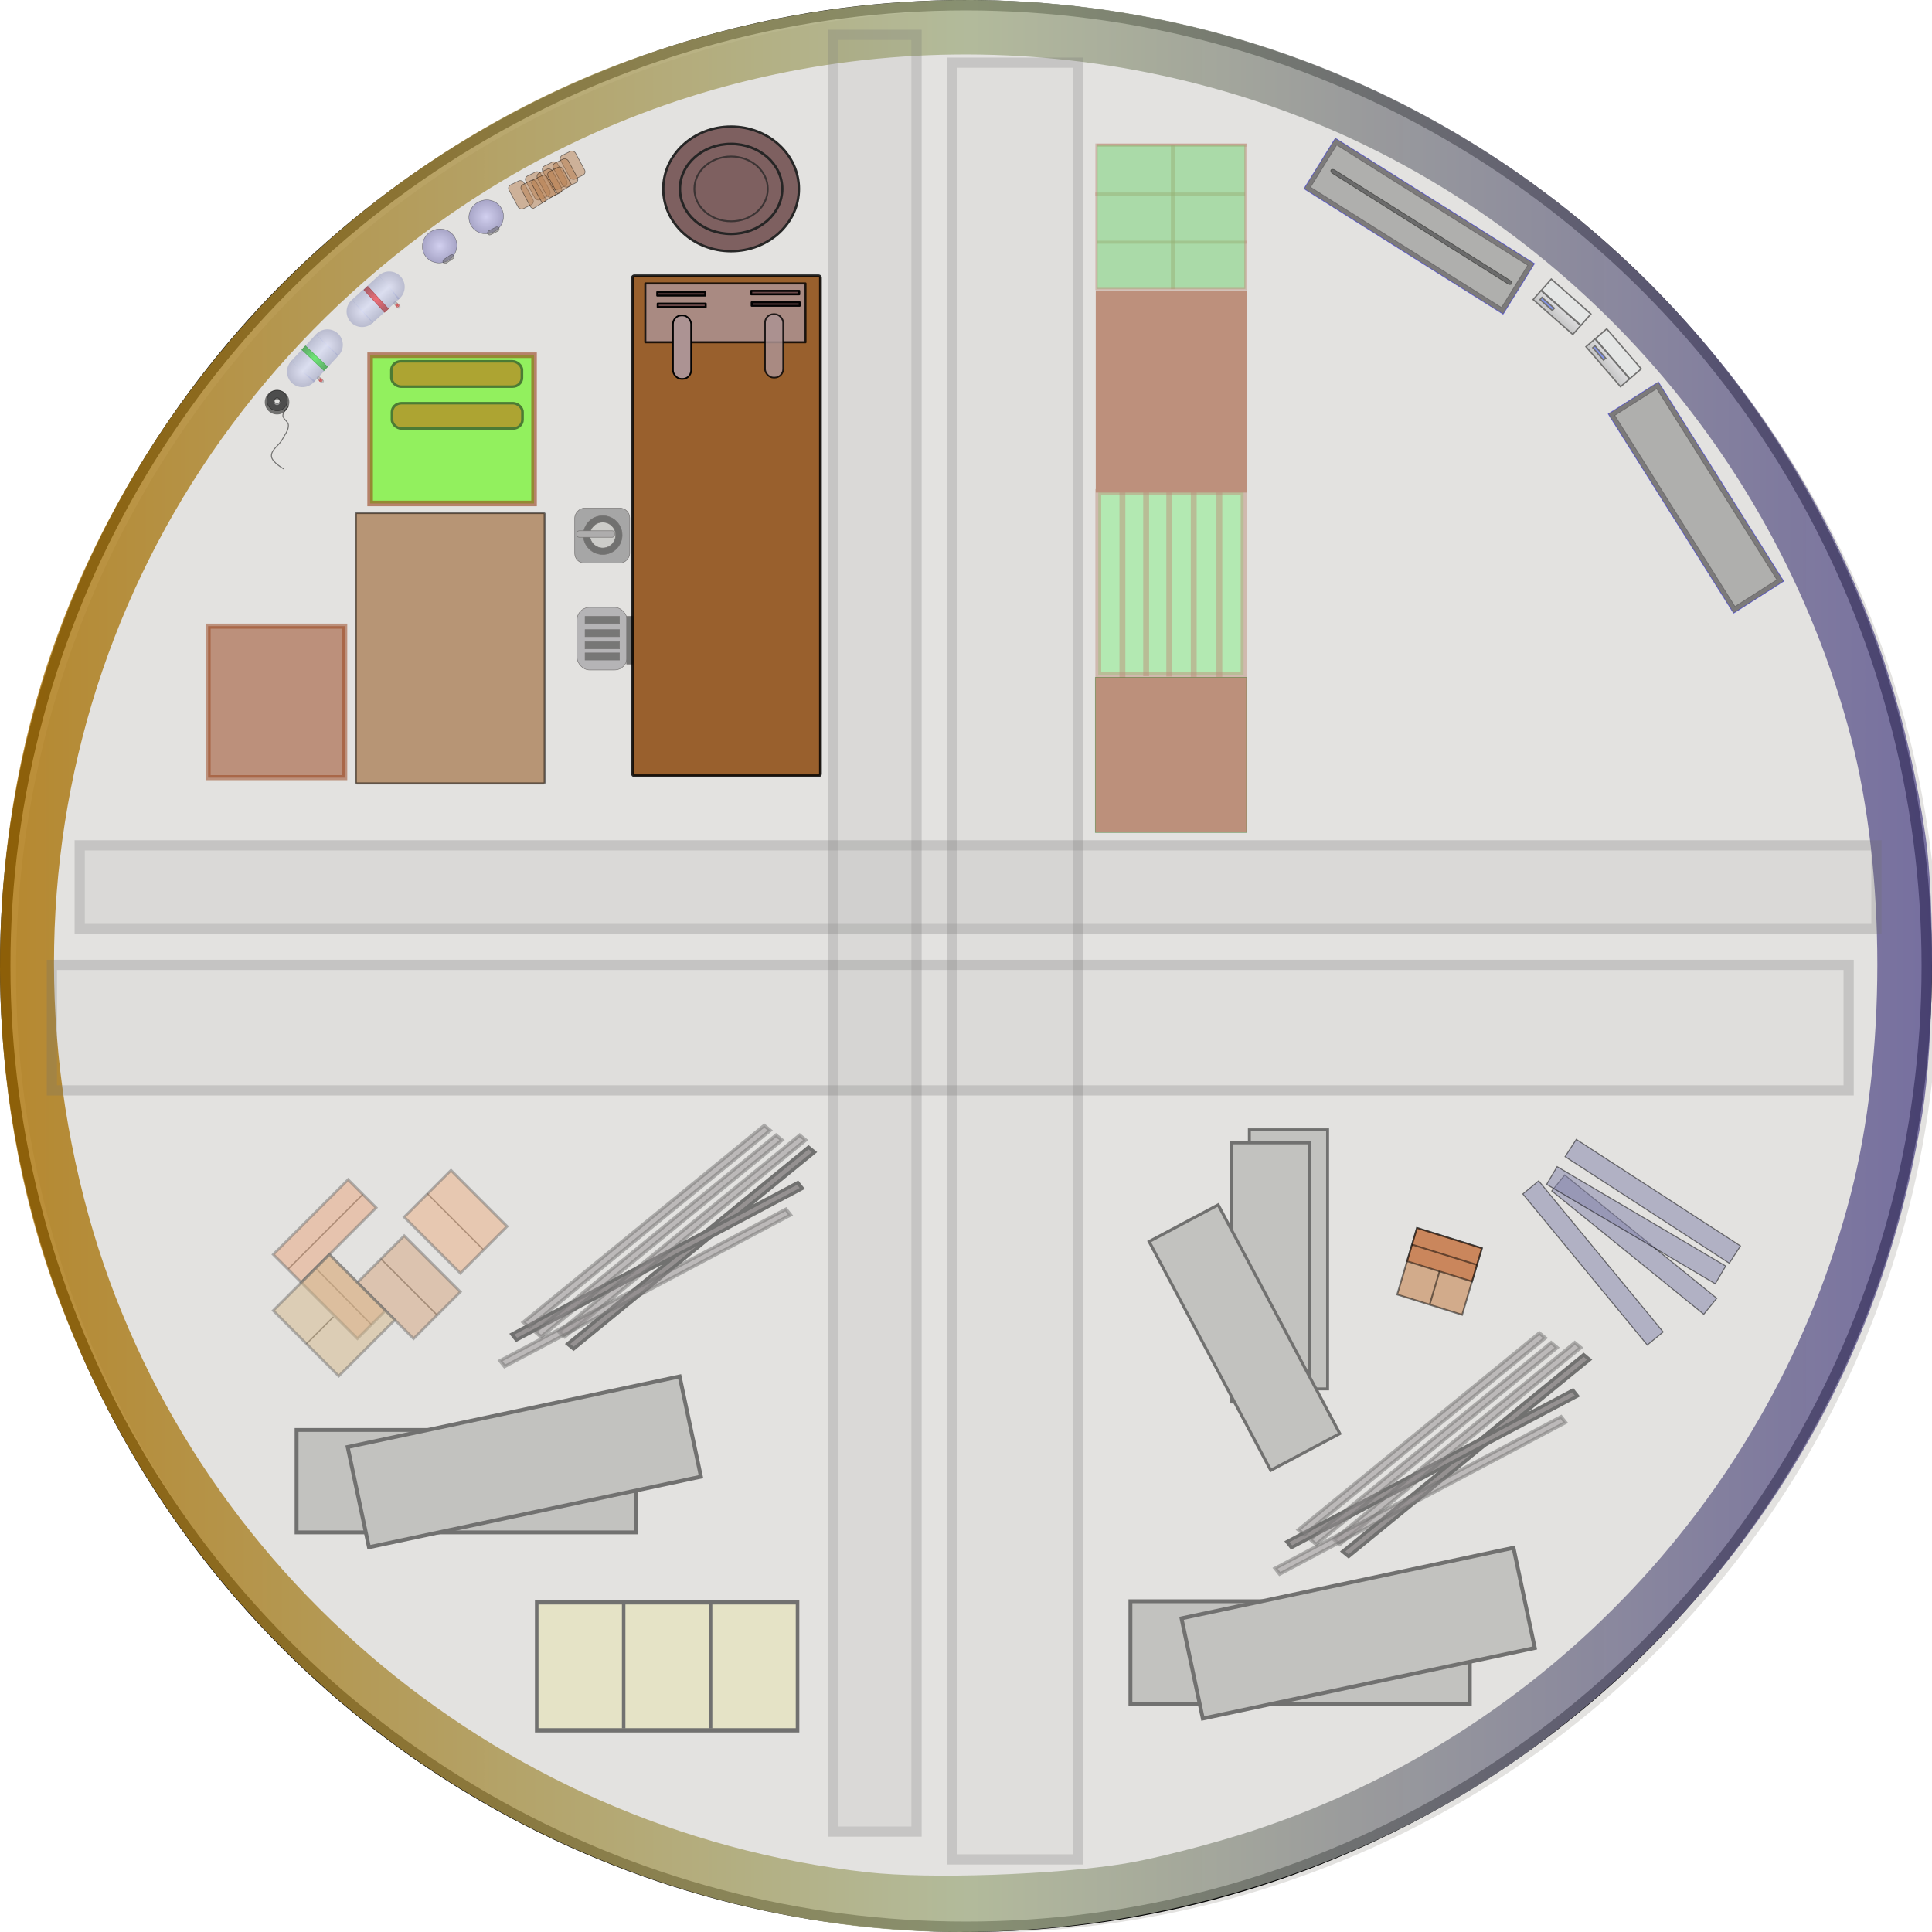 <?xml version="1.0" encoding="UTF-8" standalone="no"?>
<svg
   style="enable-background:new"
   inkscape:export-ydpi="99.859245"
   inkscape:export-xdpi="99.859245"
   inkscape:export-filename="/home/scud/Documents/msp/concept_art/lander_hab_color.png"
   version="1.0"
   inkscape:output_extension="org.inkscape.output.svg.inkscape"
   sodipodi:docname="central_hub_a_const.svg"
   inkscape:version="1.3-beta (cedbd6c6ff, 2023-05-28)"
   sodipodi:version="0.32"
   id="svg2396"
   height="2000"
   width="2000"
   viewBox="0 0 2000 2000"
   xmlns:inkscape="http://www.inkscape.org/namespaces/inkscape"
   xmlns:sodipodi="http://sodipodi.sourceforge.net/DTD/sodipodi-0.dtd"
   xmlns:xlink="http://www.w3.org/1999/xlink"
   xmlns="http://www.w3.org/2000/svg"
   xmlns:svg="http://www.w3.org/2000/svg"
   xmlns:rdf="http://www.w3.org/1999/02/22-rdf-syntax-ns#"
   xmlns:cc="http://creativecommons.org/ns#"
   xmlns:dc="http://purl.org/dc/elements/1.1/">
  <defs
     id="defs2398">
    <linearGradient
       id="linearGradient24">
      <stop
         style="stop-color:#ab7308;stop-opacity:1;"
         offset="0"
         id="stop22" />
      <stop
         id="stop23"
         offset="0.5"
         style="stop-color:#a7b18b;stop-opacity:0.992;" />
      <stop
         style="stop-color:#5a518d;stop-opacity:0.969;"
         offset="1"
         id="stop24" />
    </linearGradient>
    <linearGradient
       id="linearGradient3282">
      <stop
         id="stop3284"
         offset="0"
         style="stop-color:#000000;stop-opacity:1;" />
      <stop
         id="stop3286"
         offset="1"
         style="stop-color:#7b7b7b;stop-opacity:1;" />
    </linearGradient>
    <linearGradient
       id="linearGradient3273">
      <stop
         id="stop3275"
         offset="0"
         style="stop-color:#000002;stop-opacity:1;" />
      <stop
         id="stop3277"
         offset="1"
         style="stop-color:#777779;stop-opacity:0.991;" />
    </linearGradient>
    <linearGradient
       id="linearGradient3264">
      <stop
         id="stop3266"
         offset="0"
         style="stop-color:#040000;stop-opacity:1;" />
      <stop
         id="stop3268"
         offset="1"
         style="stop-color:#848484;stop-opacity:1;" />
    </linearGradient>
    <linearGradient
       id="linearGradient3255">
      <stop
         id="stop3257"
         offset="0"
         style="stop-color:#000000;stop-opacity:1;" />
      <stop
         id="stop3259"
         offset="1"
         style="stop-color:#828282;stop-opacity:1;" />
    </linearGradient>
    <linearGradient
       id="linearGradient3708">
      <stop
         style="stop-color:#8f8f97;stop-opacity:1;"
         offset="0"
         id="stop3710" />
      <stop
         style="stop-color:#585456;stop-opacity:1;"
         offset="1"
         id="stop3712" />
    </linearGradient>
    <linearGradient
       id="linearGradient3642">
      <stop
         style="stop-color:#6e736e;stop-opacity:1;"
         offset="0"
         id="stop3644" />
      <stop
         id="stop3650"
         offset="0.5"
         style="stop-color:#ccc8cc;stop-opacity:1;" />
      <stop
         style="stop-color:#6e736e;stop-opacity:0.984;"
         offset="1"
         id="stop3646" />
    </linearGradient>
    <linearGradient
       id="linearGradient3666">
      <stop
         style="stop-color:#5e9ba5;stop-opacity:1;"
         offset="0"
         id="stop3668" />
      <stop
         style="stop-color:#437883;stop-opacity:0.976;"
         offset="1"
         id="stop3670" />
    </linearGradient>
    <linearGradient
       id="linearGradient3674">
      <stop
         style="stop-color:#649f9f;stop-opacity:1;"
         offset="0"
         id="stop3676" />
      <stop
         id="stop3682"
         offset="0.5"
         style="stop-color:#93d8d8;stop-opacity:0.984;" />
      <stop
         style="stop-color:#5ca3ab;stop-opacity:0.984;"
         offset="1"
         id="stop3678" />
    </linearGradient>
    <linearGradient
       id="linearGradient5274">
      <stop
         style="stop-color:#9d4199;stop-opacity:1;"
         offset="0"
         id="stop5276" />
      <stop
         id="stop5282"
         offset="0.5"
         style="stop-color:#be7e95;stop-opacity:0.992;" />
      <stop
         style="stop-color:#9d4199;stop-opacity:0.969;"
         offset="1"
         id="stop5278" />
    </linearGradient>
    <linearGradient
       id="linearGradient5264">
      <stop
         style="stop-color:#494a4a;stop-opacity:1;"
         offset="0"
         id="stop5266" />
      <stop
         style="stop-color:#872d87;stop-opacity:0.961;"
         offset="1"
         id="stop5268" />
    </linearGradient>
    <filter
       style="color-interpolation-filters:sRGB"
       id="filter3702-6-9"
       inkscape:collect="always"
       x="-0.007"
       y="-0.006"
       width="1.013"
       height="1.013">
      <feBlend
         id="feBlend3704-65-4"
         in2="BackgroundImage"
         mode="multiply"
         inkscape:collect="always" />
    </filter>
    <linearGradient
       inkscape:collect="always"
       xlink:href="#linearGradient6670"
       id="linearGradient4072"
       gradientUnits="userSpaceOnUse"
       gradientTransform="matrix(5.468,0,0,5.468,124.046,523.761)"
       x1="18.703"
       y1="36.964"
       x2="20.027"
       y2="36.964" />
    <linearGradient
       id="linearGradient6670">
      <stop
         style="stop-color:#696666;stop-opacity:1;"
         offset="0"
         id="stop6672" />
      <stop
         id="stop6678"
         offset="0.5"
         style="stop-color:#a3a3a9;stop-opacity:1;" />
      <stop
         style="stop-color:#696666;stop-opacity:1;"
         offset="1"
         id="stop6674" />
    </linearGradient>
    <linearGradient
       inkscape:collect="always"
       xlink:href="#linearGradient6626"
       id="linearGradient4074"
       gradientUnits="userSpaceOnUse"
       gradientTransform="matrix(5.468,0,0,5.468,134.835,521.994)"
       x1="22"
       y1="50.46"
       x2="22"
       y2="38.46" />
    <linearGradient
       id="linearGradient6626">
      <stop
         style="stop-color:#9197c0;stop-opacity:1;"
         offset="0"
         id="stop6628" />
      <stop
         id="stop6634"
         offset="0.492"
         style="stop-color:#d4daff;stop-opacity:1;" />
      <stop
         style="stop-color:#9197c0;stop-opacity:1;"
         offset="1"
         id="stop6630" />
    </linearGradient>
    <radialGradient
       inkscape:collect="always"
       xlink:href="#linearGradient6638"
       id="radialGradient4076"
       gradientUnits="userSpaceOnUse"
       gradientTransform="matrix(10.655,-0.022,0.023,10.931,-16.609,279.738)"
       cx="29"
       cy="44.46"
       fx="29"
       fy="44.46"
       r="3" />
    <linearGradient
       id="linearGradient6638">
      <stop
         style="stop-color:#d4daff;stop-opacity:1;"
         offset="0"
         id="stop6640" />
      <stop
         style="stop-color:#9197c0;stop-opacity:0.992;"
         offset="1"
         id="stop6642" />
    </linearGradient>
    <radialGradient
       inkscape:collect="always"
       xlink:href="#linearGradient6638"
       id="radialGradient4078"
       gradientUnits="userSpaceOnUse"
       gradientTransform="matrix(10.936,5.3714431e-6,-5.3709377e-6,10.935,-533.99,278.94)"
       cx="29"
       cy="44.46"
       fx="29"
       fy="44.46"
       r="3" />
    <linearGradient
       gradientTransform="translate(-147.27,415.052)"
       inkscape:collect="always"
       xlink:href="#linearGradient4082"
       id="linearGradient4088"
       x1="394.922"
       y1="320.018"
       x2="394.575"
       y2="383.752"
       gradientUnits="userSpaceOnUse" />
    <linearGradient
       id="linearGradient4082">
      <stop
         style="stop-color:#019600;stop-opacity:1;"
         offset="0"
         id="stop4084" />
      <stop
         id="stop4090"
         offset="0.5"
         style="stop-color:#01ef00;stop-opacity:1;" />
      <stop
         style="stop-color:#019600;stop-opacity:1;"
         offset="1"
         id="stop4086" />
    </linearGradient>
    <linearGradient
       y2="36.964"
       x2="20.027"
       y1="36.964"
       x1="18.703"
       gradientTransform="matrix(5.468,0,0,5.468,-31.024,407.014)"
       gradientUnits="userSpaceOnUse"
       id="linearGradient3867"
       xlink:href="#linearGradient6670"
       inkscape:collect="always" />
    <linearGradient
       inkscape:collect="always"
       xlink:href="#linearGradient6626"
       id="linearGradient6662"
       gradientUnits="userSpaceOnUse"
       x1="22"
       y1="50.46"
       x2="22"
       y2="38.46"
       gradientTransform="matrix(5.468,0,0,5.468,-20.235,405.246)" />
    <radialGradient
       inkscape:collect="always"
       xlink:href="#linearGradient6638"
       id="radialGradient6664"
       gradientUnits="userSpaceOnUse"
       gradientTransform="matrix(10.655,-0.022,0.023,10.931,-171.678,162.99)"
       cx="29"
       cy="44.46"
       fx="29"
       fy="44.46"
       r="3" />
    <radialGradient
       inkscape:collect="always"
       xlink:href="#linearGradient6638"
       id="radialGradient6666"
       gradientUnits="userSpaceOnUse"
       gradientTransform="matrix(10.936,5.3714431e-6,-5.3709377e-6,10.935,-378.92,162.192)"
       cx="29"
       cy="44.46"
       fx="29"
       fy="44.46"
       r="3" />
    <linearGradient
       inkscape:collect="always"
       xlink:href="#linearGradient4097"
       id="linearGradient4095"
       gradientUnits="userSpaceOnUse"
       x1="394.922"
       y1="320.018"
       x2="394.575"
       y2="383.752"
       gradientTransform="translate(-301.719,295.551)" />
    <linearGradient
       id="linearGradient4097">
      <stop
         id="stop4099"
         offset="0"
         style="stop-color:#960000;stop-opacity:1;" />
      <stop
         style="stop-color:#ff0000;stop-opacity:1;"
         offset="0.5"
         id="stop4101" />
      <stop
         id="stop4103"
         offset="1"
         style="stop-color:#960000;stop-opacity:1;" />
    </linearGradient>
    <radialGradient
       gradientTransform="matrix(6.63,0,0,6.63,-435.575,462.539)"
       inkscape:collect="always"
       xlink:href="#linearGradient6712"
       id="radialGradient4130"
       gradientUnits="userSpaceOnUse"
       cx="9.379"
       cy="28.137"
       fx="9.379"
       fy="28.137"
       r="4.586" />
    <linearGradient
       id="linearGradient6712">
      <stop
         style="stop-color:#c0beff;stop-opacity:1;"
         offset="0"
         id="stop6714" />
      <stop
         style="stop-color:#6966ad;stop-opacity:0.984;"
         offset="1"
         id="stop6716" />
    </linearGradient>
    <radialGradient
       gradientTransform="matrix(6.63,0,0,6.63,-435.575,462.539)"
       inkscape:collect="always"
       xlink:href="#linearGradient6712"
       id="radialGradient4130-6"
       gradientUnits="userSpaceOnUse"
       cx="9.379"
       cy="28.137"
       fx="9.379"
       fy="28.137"
       r="4.586" />
    <linearGradient
       gradientTransform="matrix(0.732,0,0,0.732,219.57,-1344.325)"
       inkscape:collect="always"
       xlink:href="#linearGradient4748"
       id="linearGradient4754"
       x1="179.572"
       y1="1659.945"
       x2="180.429"
       y2="1699.397"
       gradientUnits="userSpaceOnUse" />
    <linearGradient
       id="linearGradient4748">
      <stop
         style="stop-color:#767676;stop-opacity:1;"
         offset="0"
         id="stop4750" />
      <stop
         style="stop-color:#ededf3;stop-opacity:1;"
         offset="1"
         id="stop4752" />
    </linearGradient>
    <linearGradient
       gradientTransform="matrix(0.732,0,0,0.732,219.57,-1344.325)"
       inkscape:collect="always"
       xlink:href="#linearGradient4748"
       id="linearGradient4754-6"
       x1="179.572"
       y1="1659.945"
       x2="180.429"
       y2="1699.397"
       gradientUnits="userSpaceOnUse" />
    <filter
       style="color-interpolation-filters:sRGB"
       id="filter3702-6-9-1"
       inkscape:collect="always"
       x="-0.007"
       y="-0.006"
       width="1.013"
       height="1.013">
      <feBlend
         id="feBlend3704-65-4-2"
         in2="BackgroundImage"
         mode="multiply"
         inkscape:collect="always" />
    </filter>
    <linearGradient
       inkscape:collect="always"
       xlink:href="#linearGradient24"
       id="linearGradient22"
       x1="286.656"
       y1="1081.068"
       x2="2286.657"
       y2="1081.068"
       gradientUnits="userSpaceOnUse" />
  </defs>
  <sodipodi:namedview
     inkscape:document-rotation="0"
     fit-margin-bottom="0"
     fit-margin-right="0"
     fit-margin-left="0"
     fit-margin-top="0"
     inkscape:window-maximized="1"
     inkscape:snap-object-midpoints="true"
     inkscape:snap-grids="true"
     inkscape:guide-bbox="true"
     showguides="true"
     inkscape:snap-to-guides="false"
     inkscape:window-y="-8"
     inkscape:window-x="1912"
     inkscape:window-height="1057"
     inkscape:window-width="1920"
     inkscape:snap-global="false"
     showgrid="true"
     inkscape:current-layer="svg2396"
     inkscape:document-units="px"
     inkscape:cy="889.40775"
     inkscape:cx="1497.0776"
     inkscape:zoom="0.45254834"
     inkscape:pageshadow="2"
     inkscape:pageopacity="0.0"
     objecttolerance="10"
     guidetolerance="10"
     gridtolerance="10000"
     borderopacity="1.0"
     bordercolor="#666666"
     pagecolor="#ffffff"
     id="base"
     inkscape:showpageshadow="0"
     inkscape:pagecheckerboard="0"
     inkscape:deskcolor="#d1d1d1">
    <inkscape:grid
       spacingy="1"
       spacingx="1"
       originy="-0.011"
       originx="-0.005"
       snapvisiblegridlinesonly="true"
       empspacing="5"
       enabled="true"
       visible="true"
       id="grid2427"
       type="xygrid"
       units="px" />
    <sodipodi:guide
       id="guide2842"
       position="44.989,66.118"
       orientation="1,0"
       inkscape:locked="false" />
    <sodipodi:guide
       id="guide2844"
       position="960.547,1000.391"
       orientation="0,1"
       inkscape:locked="false" />
  </sodipodi:namedview>
  <g
     inkscape:label="outer frame"
     transform="translate(-286.656,-81.068)"
     style="display:inline;enable-background:new"
     id="layer2"
     inkscape:groupmode="layer"
     sodipodi:insensitive="true">
    <circle
       inkscape:label="background"
       cy="1086.849"
       cx="1298.25"
       id="path3632-8"
       style="display:inline;mix-blend-mode:normal;fill:#e3e2e0;fill-opacity:1;fill-rule:evenodd;stroke:#000000;stroke-width:0;stroke-linecap:round;stroke-linejoin:miter;stroke-miterlimit:4;stroke-dasharray:none;stroke-dashoffset:0;stroke-opacity:1;enable-background:new"
       r="995" />
    <circle
       inkscape:label="outer wall"
       cy="1081.068"
       cx="1286.657"
       id="path3634"
       style="display:inline;opacity:0.982;fill:#ffffff;fill-opacity:0;fill-rule:evenodd;stroke:#000000;stroke-width:10.806;stroke-linecap:round;stroke-linejoin:miter;stroke-miterlimit:4;stroke-dasharray:none;stroke-dashoffset:0;stroke-opacity:1;enable-background:new"
       r="994.597" />
    <path
       inkscape:label="thinkness"
       inkscape:connector-curvature="0"
       id="path3637"
       d="M 1147.544,2071.517 C 778.551,2017.702 473.615,1769.788 344.872,1418.941 267.967,1209.362 267.219,959.976 342.859,747.656 442.184,468.846 667.036,241.4 941.359,142.247 1310.182,8.939 1714.772,97.155 1990.899,371.087 c 158.133,156.877 255.271,349.839 288.773,573.643 10.441,69.745 8.948,215.946 -2.947,288.782 -43.389,265.667 -178.141,487.764 -395.03,651.088 -202.722,152.655 -481.827,223.716 -734.15,186.916 v 0 z m 303.861,-61.308 c 31.26,-5.097 90.412,-20.28 131.451,-33.74 305.189,-100.092 540.128,-349.993 619.682,-659.144 36.65,-142.428 36.716,-332.976 0.182,-473.028 C 2123.036,539 1891.043,288.615 1594.989,188.384 1316.529,94.111 1010.713,132.077 770.824,290.702 427.225,517.905 271.34,921.912 373.385,1320.747 c 95.811,374.467 421.806,655.07 811.556,698.554 63.892,7.128 194.29,2.679 266.485,-9.093 z"
       style="color:#000000;display:inline;overflow:visible;visibility:visible;opacity:0.817;mix-blend-mode:normal;fill:url(#linearGradient22);fill-rule:nonzero;stroke:none;stroke-width:40.473;stroke-miterlimit:4;stroke-dasharray:none;marker:none;enable-background:accumulate" />
  </g>
  <g
     inkscape:groupmode="layer"
     id="layer18"
     inkscape:label="construction wood">
    <g
       id="g2"
       inkscape:label="brown rect"
       style="display:inline;opacity:0.5;enable-background:new"
       transform="matrix(13.694,0,0,13.694,94.626,1066.016)">
      <path
         style="fill:none;stroke:#000000;stroke-width:0.1;stroke-linecap:butt;stroke-linejoin:miter;stroke-miterlimit:4;stroke-dasharray:none;stroke-opacity:1"
         d="m 21.872,17.306 4.222,4.222 v 0"
         id="path3659"
         inkscape:connector-curvature="0" />
      <path
         id="path3661"
         d="m 25.39,12.381 4.222,4.222 v 0"
         style="fill:none;stroke:#000000;stroke-width:0.1;stroke-linecap:butt;stroke-linejoin:miter;stroke-miterlimit:4;stroke-dasharray:none;stroke-opacity:1"
         inkscape:connector-curvature="0" />
      <path
         style="fill:none;stroke:#000000;stroke-width:0.102;stroke-linecap:butt;stroke-linejoin:miter;stroke-miterlimit:4;stroke-dasharray:none;stroke-opacity:1"
         d="m 16.948,18.011 4.219,4.278 v 0 0"
         id="path3663"
         inkscape:connector-curvature="0" />
      <path
         style="fill:none;stroke:#000000;stroke-width:0.1;stroke-linecap:butt;stroke-linejoin:miter;stroke-miterlimit:4;stroke-dasharray:none;stroke-opacity:1"
         d="m 16.243,23.756 2.052,-2.052"
         id="path3665"
         sodipodi:nodetypes="cc"
         inkscape:connector-curvature="0" />
      <path
         style="fill:none;stroke:#000000;stroke-width:0.1;stroke-linecap:butt;stroke-linejoin:miter;stroke-miterlimit:4;stroke-dasharray:none;stroke-opacity:1"
         d="m 14.894,18.068 5.629,-5.629 v 0"
         id="path3667"
         sodipodi:nodetypes="ccc"
         inkscape:connector-curvature="0" />
      <rect
         style="display:inline;opacity:0.5;fill:#f57b22;fill-opacity:1;fill-rule:nonzero;stroke:#000000;stroke-width:0.2;stroke-linecap:round;stroke-linejoin:miter;stroke-miterlimit:4;stroke-dasharray:none;stroke-dashoffset:0;stroke-opacity:1;enable-background:new"
         id="rect3645-5"
         width="6"
         height="5"
         x="26.731"
         y="-11.71"
         transform="rotate(45)" />
      <rect
         style="display:inline;opacity:0.5;fill:#f06916;fill-opacity:1;fill-rule:nonzero;stroke:#000000;stroke-width:0.2;stroke-linecap:round;stroke-linejoin:miter;stroke-miterlimit:4;stroke-dasharray:none;stroke-dashoffset:0;stroke-opacity:1;enable-background:new"
         id="rect3643-5"
         width="3"
         height="8"
         x="21.731"
         y="-5.71"
         transform="rotate(45)" />
      <rect
         style="display:inline;opacity:0.5;fill:#dc692b;fill-opacity:1;fill-rule:nonzero;stroke:#000000;stroke-width:0.2;stroke-linecap:round;stroke-linejoin:miter;stroke-miterlimit:4;stroke-dasharray:none;stroke-dashoffset:0;stroke-opacity:1;enable-background:new"
         id="rect3641-3"
         width="6"
         height="3"
         x="24.731"
         y="-0.71"
         transform="rotate(45)" />
      <rect
         style="display:inline;opacity:0.5;fill:#c9661a;fill-opacity:1;fill-rule:nonzero;stroke:#000000;stroke-width:0.2;stroke-linecap:round;stroke-linejoin:miter;stroke-miterlimit:4;stroke-dasharray:none;stroke-dashoffset:0;stroke-opacity:1;enable-background:new"
         id="rect3639-8"
         width="6"
         height="5"
         x="27.731"
         y="-5.71"
         transform="rotate(45)" />
      <rect
         style="display:inline;opacity:0.5;fill:#c98f33;fill-opacity:1;fill-rule:nonzero;stroke:#000000;stroke-width:0.2;stroke-linecap:round;stroke-linejoin:miter;stroke-miterlimit:4;stroke-dasharray:none;stroke-dashoffset:0;stroke-opacity:1;enable-background:new"
         id="rect3637-3"
         width="7"
         height="6"
         x="24.731"
         y="-0.71"
         transform="rotate(45)" />
    </g>
    <g
       id="g2-6"
       inkscape:label="slender grey lines"
       style="display:inline;opacity:0.5;enable-background:new"
       transform="matrix(19.599,0,0,16.001,354.604,768.66)">
      <rect
         y="1.109"
         x="35.918"
         height="18"
         width="0.448"
         id="rect3653"
         style="fill:#483f42;fill-opacity:1;fill-rule:nonzero;stroke:#000000;stroke-width:0.2;stroke-linecap:round;stroke-linejoin:miter;stroke-miterlimit:4;stroke-dasharray:none;stroke-dashoffset:0;stroke-opacity:1"
         transform="rotate(45)" />
      <rect
         style="fill:#483f42;fill-opacity:1;fill-rule:nonzero;stroke:#000000;stroke-width:0.2;stroke-linecap:round;stroke-linejoin:miter;stroke-miterlimit:4;stroke-dasharray:none;stroke-dashoffset:0;stroke-opacity:1"
         id="rect3655"
         width="0.448"
         height="18"
         x="36.973"
         y="-4.654"
         transform="rotate(57)" />
      <rect
         style="display:inline;opacity:0.5;fill:#483f42;fill-opacity:1;fill-rule:nonzero;stroke:#000000;stroke-width:0.2;stroke-linecap:round;stroke-linejoin:miter;stroke-miterlimit:4;stroke-dasharray:none;stroke-dashoffset:0;stroke-opacity:1;enable-background:new"
         id="rect3651"
         width="0.448"
         height="18"
         x="35.036"
         y="0.889"
         transform="rotate(45)" />
      <rect
         y="1.771"
         x="34.153"
         height="18"
         width="0.448"
         id="rect3649-2"
         style="display:inline;opacity:0.5;fill:#483f42;fill-opacity:1;fill-rule:nonzero;stroke:#000000;stroke-width:0.2;stroke-linecap:round;stroke-linejoin:miter;stroke-miterlimit:4;stroke-dasharray:none;stroke-dashoffset:0;stroke-opacity:1;enable-background:new"
         transform="rotate(45)" />
      <rect
         style="display:inline;opacity:0.5;fill:#483f42;fill-opacity:1;fill-rule:nonzero;stroke:#000000;stroke-width:0.2;stroke-linecap:round;stroke-linejoin:miter;stroke-miterlimit:4;stroke-dasharray:none;stroke-dashoffset:0;stroke-opacity:1;enable-background:new"
         id="rect3647-7"
         width="0.448"
         height="18"
         x="33.27"
         y="1.771"
         transform="rotate(45)" />
      <rect
         transform="rotate(57)"
         y="-3.195"
         x="38.073"
         height="18"
         width="0.448"
         id="rect3657"
         style="display:inline;opacity:0.5;fill:#483f42;fill-opacity:1;fill-rule:nonzero;stroke:#000000;stroke-width:0.2;stroke-linecap:round;stroke-linejoin:miter;stroke-miterlimit:4;stroke-dasharray:none;stroke-dashoffset:0;stroke-opacity:1;enable-background:new" />
    </g>
    <g
       id="g2-6-5"
       inkscape:label="slender grey lines"
       style="display:inline;opacity:0.5;enable-background:new"
       transform="matrix(19.599,0,0,16.001,1156.947,983.504)">
      <rect
         y="1.109"
         x="35.918"
         height="18"
         width="0.448"
         id="rect3653-4"
         style="fill:#483f42;fill-opacity:1;fill-rule:nonzero;stroke:#000000;stroke-width:0.2;stroke-linecap:round;stroke-linejoin:miter;stroke-miterlimit:4;stroke-dasharray:none;stroke-dashoffset:0;stroke-opacity:1"
         transform="rotate(45)" />
      <rect
         style="fill:#483f42;fill-opacity:1;fill-rule:nonzero;stroke:#000000;stroke-width:0.2;stroke-linecap:round;stroke-linejoin:miter;stroke-miterlimit:4;stroke-dasharray:none;stroke-dashoffset:0;stroke-opacity:1"
         id="rect3655-0"
         width="0.448"
         height="18"
         x="36.973"
         y="-4.654"
         transform="rotate(57)" />
      <rect
         style="display:inline;opacity:0.5;fill:#483f42;fill-opacity:1;fill-rule:nonzero;stroke:#000000;stroke-width:0.2;stroke-linecap:round;stroke-linejoin:miter;stroke-miterlimit:4;stroke-dasharray:none;stroke-dashoffset:0;stroke-opacity:1;enable-background:new"
         id="rect3651-2"
         width="0.448"
         height="18"
         x="35.036"
         y="0.889"
         transform="rotate(45)" />
      <rect
         y="1.771"
         x="34.153"
         height="18"
         width="0.448"
         id="rect3649-2-3"
         style="display:inline;opacity:0.5;fill:#483f42;fill-opacity:1;fill-rule:nonzero;stroke:#000000;stroke-width:0.2;stroke-linecap:round;stroke-linejoin:miter;stroke-miterlimit:4;stroke-dasharray:none;stroke-dashoffset:0;stroke-opacity:1;enable-background:new"
         transform="rotate(45)" />
      <rect
         style="display:inline;opacity:0.5;fill:#483f42;fill-opacity:1;fill-rule:nonzero;stroke:#000000;stroke-width:0.2;stroke-linecap:round;stroke-linejoin:miter;stroke-miterlimit:4;stroke-dasharray:none;stroke-dashoffset:0;stroke-opacity:1;enable-background:new"
         id="rect3647-7-8"
         width="0.448"
         height="18"
         x="33.27"
         y="1.771"
         transform="rotate(45)" />
      <rect
         transform="rotate(57)"
         y="-3.195"
         x="38.073"
         height="18"
         width="0.448"
         id="rect3657-8"
         style="display:inline;opacity:0.5;fill:#483f42;fill-opacity:1;fill-rule:nonzero;stroke:#000000;stroke-width:0.2;stroke-linecap:round;stroke-linejoin:miter;stroke-miterlimit:4;stroke-dasharray:none;stroke-dashoffset:0;stroke-opacity:1;enable-background:new" />
    </g>
    <g
       id="g3"
       inkscape:label="two long grey rect"
       style="display:inline;opacity:0.5;enable-background:new"
       transform="matrix(20.026,0,0,20.026,62.124,582.877)">
      <rect
         style="fill:#a2a19d;fill-opacity:1;fill-rule:nonzero;stroke:#000000;stroke-width:0.2;stroke-linecap:round;stroke-linejoin:miter;stroke-miterlimit:4;stroke-dasharray:none;stroke-dashoffset:0;stroke-opacity:1"
         id="rect3755"
         width="5.296"
         height="17.544"
         x="-50.108"
         y="12.228"
         transform="rotate(-90)" />
      <rect
         transform="rotate(-102)"
         y="5.044"
         x="-53.083"
         height="17.544"
         width="5.296"
         id="rect3757"
         style="fill:#a2a19d;fill-opacity:1;fill-rule:nonzero;stroke:#000000;stroke-width:0.2;stroke-linecap:round;stroke-linejoin:miter;stroke-miterlimit:4;stroke-dasharray:none;stroke-dashoffset:0;stroke-opacity:1" />
    </g>
    <g
       id="g3-4"
       inkscape:label="two long grey rect"
       style="display:inline;opacity:0.5;enable-background:new"
       transform="matrix(20.026,0,0,20.026,925.325,760.221)">
      <rect
         style="fill:#a2a19d;fill-opacity:1;fill-rule:nonzero;stroke:#000000;stroke-width:0.2;stroke-linecap:round;stroke-linejoin:miter;stroke-miterlimit:4;stroke-dasharray:none;stroke-dashoffset:0;stroke-opacity:1"
         id="rect3755-2"
         width="5.296"
         height="17.544"
         x="-50.108"
         y="12.228"
         transform="rotate(-90)" />
      <rect
         transform="rotate(-102)"
         y="5.044"
         x="-53.083"
         height="17.544"
         width="5.296"
         id="rect3757-0"
         style="fill:#a2a19d;fill-opacity:1;fill-rule:nonzero;stroke:#000000;stroke-width:0.2;stroke-linecap:round;stroke-linejoin:miter;stroke-miterlimit:4;stroke-dasharray:none;stroke-dashoffset:0;stroke-opacity:1" />
    </g>
    <g
       id="g4"
       inkscape:label="dull yellow rect"
       style="display:inline;opacity:0.5;enable-background:new"
       transform="matrix(18,0,0,21.435,-74.391,750.56)">
      <rect
         style="fill:#e7e4ab;fill-opacity:1;fill-rule:nonzero;stroke:#000000;stroke-width:0.205;stroke-linecap:round;stroke-linejoin:miter;stroke-miterlimit:4;stroke-dasharray:none;stroke-dashoffset:0;stroke-opacity:1"
         id="rect3749"
         width="15"
         height="6.18"
         x="35"
         y="42.37" />
      <path
         style="fill:none;stroke:#000000;stroke-width:0.2;stroke-linecap:butt;stroke-linejoin:miter;stroke-miterlimit:4;stroke-dasharray:none;stroke-opacity:1"
         d="m 40,42.46 v 6"
         id="path3751-7"
         inkscape:connector-curvature="0" />
      <path
         style="fill:none;stroke:#000000;stroke-width:0.2;stroke-linecap:butt;stroke-linejoin:miter;stroke-miterlimit:4;stroke-dasharray:none;stroke-opacity:1"
         d="m 45,42.46 v 6"
         id="path3753-9"
         inkscape:connector-curvature="0" />
    </g>
    <g
       id="g5"
       inkscape:label="three long grey rect"
       style="display:inline;opacity:0.5;enable-background:new"
       transform="matrix(15.289,0,0,15.289,559.492,876.035)">
      <rect
         style="fill:#a2a19d;fill-opacity:1;fill-rule:nonzero;stroke:#000000;stroke-width:0.2;stroke-linecap:round;stroke-linejoin:miter;stroke-miterlimit:4;stroke-dasharray:none;stroke-dashoffset:0;stroke-opacity:1"
         id="rect3743"
         width="5.296"
         height="17.544"
         x="47.998"
         y="19.199" />
      <rect
         y="20.082"
         x="46.785"
         height="17.544"
         width="5.296"
         id="rect3745"
         style="fill:#a2a19d;fill-opacity:1;fill-rule:nonzero;stroke:#000000;stroke-width:0.2;stroke-linecap:round;stroke-linejoin:miter;stroke-miterlimit:4;stroke-dasharray:none;stroke-dashoffset:0;stroke-opacity:1" />
      <rect
         style="fill:#a2a19d;fill-opacity:1;fill-rule:nonzero;stroke:#000000;stroke-width:0.2;stroke-linecap:round;stroke-linejoin:miter;stroke-miterlimit:4;stroke-dasharray:none;stroke-dashoffset:0;stroke-opacity:1"
         id="rect3747"
         width="5.296"
         height="17.544"
         x="23.821"
         y="42.98"
         transform="rotate(-28)" />
    </g>
  </g>
  <g
     inkscape:groupmode="layer"
     id="layer11"
     inkscape:label="brown box">
    <g
       id="g25"
       transform="matrix(1.647,0,0,1.689,-802.074,-512.096)">
      <rect
         style="display:inline;opacity:0.5;fill:#c27436;fill-opacity:1;fill-rule:nonzero;stroke:#010000;stroke-width:1.067;stroke-linecap:round;stroke-linejoin:miter;stroke-miterlimit:4;stroke-dasharray:none;stroke-dashoffset:0;stroke-opacity:1"
         id="rect4107"
         width="42.667"
         height="42.667"
         x="1625.536"
         y="608.393"
         transform="rotate(16.947)" />
      <rect
         style="display:inline;opacity:0.5;fill:#c2632e;fill-opacity:1;fill-rule:nonzero;stroke:#010000;stroke-width:1.067;stroke-linecap:round;stroke-linejoin:miter;stroke-miterlimit:4;stroke-dasharray:none;stroke-dashoffset:0;stroke-opacity:1"
         id="rect4109"
         width="42.667"
         height="21.333"
         x="1625.536"
         y="608.393"
         transform="rotate(16.947)" />
      <path
         style="display:inline;opacity:0.5;fill:none;stroke:#000000;stroke-width:1.067px;stroke-linecap:butt;stroke-linejoin:miter;stroke-opacity:1"
         d="m 1391.797,1082.422 -6.218,20.407"
         id="path4111" />
      <path
         style="display:inline;opacity:0.5;fill:none;stroke:#000000;stroke-width:1.067px;stroke-linecap:butt;stroke-linejoin:miter;stroke-opacity:1"
         d="m 1374.499,1066 40.814,12.437"
         id="path4113" />
    </g>
  </g>
  <g
     inkscape:groupmode="layer"
     id="layer10"
     inkscape:label="light grey">
    <g
       id="g24"
       transform="translate(325,218.75)">
      <rect
         style="opacity:0.5;fill:#8181a8;fill-opacity:1;fill-rule:nonzero;stroke:#000000;stroke-width:1.067;stroke-linecap:round;stroke-linejoin:miter;stroke-miterlimit:4;stroke-dasharray:none;stroke-dashoffset:0;stroke-opacity:1"
         id="rect4106"
         width="202.667"
         height="21.333"
         x="1634"
         y="-41.181"
         transform="rotate(39.055)" />
      <rect
         y="198.144"
         x="1610.837"
         height="21.333"
         width="202.667"
         id="rect4108"
         style="opacity:0.5;fill:#8181a8;fill-opacity:1;fill-rule:nonzero;stroke:#000000;stroke-width:1.067;stroke-linecap:round;stroke-linejoin:miter;stroke-miterlimit:4;stroke-dasharray:none;stroke-dashoffset:0;stroke-opacity:1"
         transform="rotate(30.528)" />
      <rect
         transform="rotate(32.989)"
         style="opacity:0.5;fill:#8181a8;fill-opacity:1;fill-rule:nonzero;stroke:#000000;stroke-width:1.067;stroke-linecap:round;stroke-linejoin:miter;stroke-miterlimit:4;stroke-dasharray:none;stroke-dashoffset:0;stroke-opacity:1"
         id="rect4110"
         width="202.667"
         height="21.333"
         x="1619.172"
         y="94.308" />
      <rect
         y="-340.389"
         x="1580.791"
         height="21.333"
         width="202.667"
         id="rect4112"
         style="opacity:0.5;fill:#8181a8;fill-opacity:1;fill-rule:nonzero;stroke:#000000;stroke-width:1.067;stroke-linecap:round;stroke-linejoin:miter;stroke-miterlimit:4;stroke-dasharray:none;stroke-dashoffset:0;stroke-opacity:1"
         transform="rotate(50.518)" />
    </g>
  </g>
  <g
     inkscape:groupmode="layer"
     id="layer4"
     inkscape:label="green bench vertical"
     style="display:inline;opacity:0.5"
     transform="matrix(1.067,0,0,1.067,877.867,57.867)">
    <g
       inkscape:groupmode="layer"
       id="layer14"
       inkscape:label="vertical field box"
       style="enable-background:new"
       transform="matrix(0.937,0,0,0.937,-823,-54.25)">
      <rect
         style="display:inline;opacity:0.5;fill:#23ff27;fill-opacity:1;fill-rule:evenodd;stroke:#973e17;stroke-width:6.039;stroke-linecap:round;stroke-linejoin:miter;stroke-miterlimit:4;stroke-dasharray:none;stroke-dashoffset:0;stroke-opacity:1;enable-background:new"
         id="rect4384"
         width="150.479"
         height="189.318"
         x="1137.456"
         y="509.462"
         ry="0"
         inkscape:label="long vertical field" />
      <path
         style="display:inline;opacity:0.5;fill:#973e17;fill-opacity:1;stroke:#973e17;stroke-width:6.069;stroke-linecap:butt;stroke-linejoin:miter;stroke-miterlimit:4;stroke-dasharray:none;stroke-opacity:1;enable-background:new"
         d="M 1210.958,508.64 V 700.529"
         id="path4386" />
      <path
         id="path4388"
         d="M 1162.452,508.64 V 701.31"
         style="display:inline;opacity:0.5;fill:#973e17;fill-opacity:1;stroke:#973e17;stroke-width:6.082;stroke-linecap:butt;stroke-linejoin:miter;stroke-miterlimit:4;stroke-dasharray:none;stroke-opacity:1;enable-background:new" />
      <path
         style="display:inline;opacity:0.5;fill:#973e17;fill-opacity:1;stroke:#973e17;stroke-width:6.063;stroke-linecap:butt;stroke-linejoin:miter;stroke-miterlimit:4;stroke-dasharray:none;stroke-opacity:1;enable-background:new"
         d="M 1187.024,508.64 V 700.139"
         id="path4390" />
      <path
         id="path4392"
         d="M 1236.284,509.422 V 700.92"
         style="display:inline;opacity:0.5;fill:#973e17;fill-opacity:1;stroke:#973e17;stroke-width:6.063;stroke-linecap:butt;stroke-linejoin:miter;stroke-miterlimit:4;stroke-dasharray:none;stroke-opacity:1;enable-background:new" />
      <path
         style="display:inline;opacity:0.5;fill:#973e17;fill-opacity:1;stroke:#973e17;stroke-width:6.069;stroke-linecap:butt;stroke-linejoin:miter;stroke-miterlimit:4;stroke-dasharray:none;stroke-opacity:1;enable-background:new"
         d="M 1262.809,509.031 V 700.92"
         id="path4394" />
    </g>
    <rect
       style="display:inline;fill:#973e17;fill-opacity:1;fill-rule:evenodd;stroke:#973e17;stroke-width:6.096;stroke-linecap:round;stroke-linejoin:miter;stroke-miterlimit:4;stroke-dasharray:none;stroke-dashoffset:0;stroke-opacity:1;enable-background:new"
       id="rect4396"
       width="140.81"
       height="190.032"
       x="243.395"
       y="230.525"
       ry="0"
       inkscape:label="pink rect" />
    <g
       inkscape:groupmode="layer"
       id="layer12"
       inkscape:label="green grid"
       style="enable-background:new"
       transform="matrix(0.937,0,0,0.937,-823,-54.25)">
      <path
         style="display:inline;opacity:0.5;fill:none;stroke:#973e17;stroke-width:4.012;stroke-linecap:butt;stroke-linejoin:miter;stroke-miterlimit:4;stroke-dasharray:none;stroke-opacity:1;enable-background:new"
         d="M 315.782,86.366 V 226.344"
         id="path4458"
         transform="matrix(1.067,0,0,1.067,877.867,57.867)" />
      <path
         style="display:inline;opacity:0.5;fill:none;stroke:#973e17;stroke-width:3.151;stroke-linecap:butt;stroke-linejoin:miter;stroke-miterlimit:4;stroke-dasharray:none;stroke-opacity:1;enable-background:new"
         d="m 1135.717,150.346 h 155.166"
         id="path4464" />
      <path
         style="display:inline;opacity:0.5;fill:none;stroke:#973e17;stroke-width:3.151;stroke-linecap:butt;stroke-linejoin:miter;stroke-miterlimit:4;stroke-dasharray:none;stroke-opacity:1;enable-background:new"
         d="m 1134.304,200.945 h 155.166"
         id="path4464-8" />
      <path
         style="display:inline;opacity:0.5;fill:none;stroke:#973e17;stroke-width:3.151;stroke-linecap:butt;stroke-linejoin:miter;stroke-miterlimit:4;stroke-dasharray:none;stroke-opacity:1;enable-background:new"
         d="m 1135.823,250.802 h 155.166"
         id="path4464-8-5" />
      <rect
         style="display:inline;opacity:0.5;fill:#00c300;fill-opacity:1;fill-rule:evenodd;stroke:#973e17;stroke-width:2.337;stroke-linecap:round;stroke-linejoin:miter;stroke-miterlimit:4;stroke-dasharray:none;stroke-dashoffset:0;stroke-opacity:1;enable-background:new"
         id="rect3824"
         width="154.166"
         height="149.401"
         x="1135.634"
         y="149.768"
         inkscape:label="green rect" />
    </g>
  </g>
  <g
     style="display:inline;opacity:0.9;filter:url(#filter3702-6-9);enable-background:new"
     id="g862-0"
     transform="matrix(-4.83,7.774,-7.724,-4.865,2273.573,84.929)"
     inkscape:label="lab bench">
    <rect
       y="52.877"
       x="57.27"
       height="26.695"
       width="6.73"
       id="rect3607-8"
       style="display:inline;opacity:0.509;fill:#020002;fill-opacity:1;fill-rule:nonzero;stroke:#0000fd;stroke-width:0.09;stroke-linecap:round;stroke-linejoin:miter;stroke-miterlimit:4;stroke-dasharray:0.179, 0.09;stroke-dashoffset:0;stroke-opacity:1;enable-background:new"
       inkscape:label="outer bench" />
    <rect
       style="display:inline;opacity:0.509;fill:#ffffff;fill-opacity:1;fill-rule:nonzero;stroke:#48474a;stroke-width:0.09;stroke-linecap:round;stroke-linejoin:miter;stroke-miterlimit:4;stroke-dasharray:none;stroke-dashoffset:0;stroke-opacity:1;enable-background:new"
       id="rect3658-2"
       width="5.623"
       height="25.599"
       x="57.837"
       y="53.433"
       inkscape:label="inner bench" />
    <rect
       style="display:inline;opacity:0.509;fill:#181a1b;fill-opacity:1;fill-rule:nonzero;stroke:#000200;stroke-width:0.079;stroke-linecap:round;stroke-linejoin:miter;stroke-miterlimit:4;stroke-dasharray:none;stroke-dashoffset:0;stroke-opacity:1;enable-background:new"
       id="rect3733-1"
       width="0.461"
       height="24.212"
       x="60.352"
       y="53.875"
       ry="0.333"
       inkscape:label="center stick" />
  </g>
  <g
     style="display:inline;opacity:0.9;filter:url(#filter3702-6-9-1);enable-background:new"
     id="g862-0-5"
     transform="matrix(-7.716,4.922,-4.861,-7.726,2545.46,728.308)"
     inkscape:label="lab bench 1">
    <rect
       y="52.877"
       x="57.27"
       height="26.695"
       width="6.73"
       id="rect3607-8-6"
       style="display:inline;opacity:0.509;fill:#020002;fill-opacity:1;fill-rule:nonzero;stroke:#0000fd;stroke-width:0.09;stroke-linecap:round;stroke-linejoin:miter;stroke-miterlimit:4;stroke-dasharray:0.179, 0.09;stroke-dashoffset:0;stroke-opacity:1;enable-background:new"
       inkscape:label="outer bench" />
    <rect
       style="display:inline;opacity:0.509;fill:#ffffff;fill-opacity:1;fill-rule:nonzero;stroke:#48474a;stroke-width:0.09;stroke-linecap:round;stroke-linejoin:miter;stroke-miterlimit:4;stroke-dasharray:none;stroke-dashoffset:0;stroke-opacity:1;enable-background:new"
       id="rect3658-2-7"
       width="5.623"
       height="25.599"
       x="57.837"
       y="53.433"
       inkscape:label="inner bench" />
  </g>
  <g
     id="g9"
     transform="matrix(0.8,0.705,-0.705,0.8,1410.014,-13.178)"
     inkscape:label="cabinet 2"
     style="display:inline;opacity:0.5;enable-background:new">
    <rect
       style="display:inline;fill:#e5e9ea;fill-opacity:1;fill-rule:evenodd;stroke:#000000;stroke-width:1.35;stroke-linecap:round;stroke-linejoin:miter;stroke-miterlimit:4;stroke-dasharray:none;stroke-dashoffset:0;stroke-opacity:1;enable-background:new"
       id="rect4736"
       width="51.272"
       height="14.649"
       x="325.104"
       y="-105.741"
       transform="scale(1,-1)" />
    <rect
       style="display:inline;fill:url(#linearGradient4754);fill-opacity:1;fill-rule:evenodd;stroke:#000000;stroke-width:1.35;stroke-linecap:round;stroke-linejoin:miter;stroke-miterlimit:4;stroke-dasharray:none;stroke-dashoffset:0;stroke-opacity:1;enable-background:new"
       id="rect4738"
       width="51.293"
       height="11.559"
       x="325.045"
       y="-117.642"
       transform="scale(1,-1)" />
    <rect
       style="display:inline;fill:#2242ea;fill-opacity:1;fill-rule:evenodd;stroke:#000000;stroke-width:1.35;stroke-linecap:round;stroke-linejoin:miter;stroke-miterlimit:4;stroke-dasharray:none;stroke-dashoffset:0;stroke-opacity:1;enable-background:new"
       id="rect4756"
       width="15.893"
       height="2.89"
       x="330.102"
       y="-113.307"
       transform="scale(1,-1)" />
  </g>
  <g
     id="g9-4"
     transform="matrix(0.697,0.807,-0.807,0.697,1510.184,14.606)"
     inkscape:label="cabinet 1"
     style="display:inline;opacity:0.5;enable-background:new">
    <rect
       style="display:inline;fill:#e5e9ea;fill-opacity:1;fill-rule:evenodd;stroke:#000000;stroke-width:1.35;stroke-linecap:round;stroke-linejoin:miter;stroke-miterlimit:4;stroke-dasharray:none;stroke-dashoffset:0;stroke-opacity:1;enable-background:new"
       id="rect4736-8"
       width="51.272"
       height="14.649"
       x="325.104"
       y="-105.741"
       transform="scale(1,-1)" />
    <rect
       style="display:inline;fill:url(#linearGradient4754-6);fill-opacity:1;fill-rule:evenodd;stroke:#000000;stroke-width:1.35;stroke-linecap:round;stroke-linejoin:miter;stroke-miterlimit:4;stroke-dasharray:none;stroke-dashoffset:0;stroke-opacity:1;enable-background:new"
       id="rect4738-3"
       width="51.293"
       height="11.559"
       x="325.045"
       y="-117.642"
       transform="scale(1,-1)" />
    <rect
       style="display:inline;fill:#2242ea;fill-opacity:1;fill-rule:evenodd;stroke:#000000;stroke-width:1.35;stroke-linecap:round;stroke-linejoin:miter;stroke-miterlimit:4;stroke-dasharray:none;stroke-dashoffset:0;stroke-opacity:1;enable-background:new"
       id="rect4756-4"
       width="15.893"
       height="2.89"
       x="330.102"
       y="-113.307"
       transform="scale(1,-1)" />
  </g>
  <g
     inkscape:groupmode="layer"
     id="layer7"
     inkscape:label="grid pad"
     transform="matrix(0.964,0,0,0.964,13.121,19.76)"
     sodipodi:insensitive="true">
    <rect
       style="display:inline;opacity:0.5;fill:#8c480b;fill-opacity:1;fill-rule:evenodd;stroke:#000000;stroke-width:2.194;stroke-miterlimit:4;stroke-dasharray:none;stroke-opacity:1"
       id="rect2461"
       width="202.786"
       height="290.379"
       x="368.485"
       y="530.396"
       ry="1.035" />
  </g>
  <g
     inkscape:groupmode="layer"
     id="layer1"
     inkscape:label="fish pond"
     sodipodi:insensitive="true">
    <g
       id="g6115"
       inkscape:label="green band tank"
       transform="matrix(0.338,-0.358,-0.355,-0.336,514.538,717.569)"
       style="enable-background:new">
      <rect
         style="display:inline;opacity:0.5;fill:url(#linearGradient4072);fill-opacity:1;fill-rule:nonzero;stroke:none;enable-background:new"
         id="rect4056"
         width="7.24"
         height="18.1"
         x="226.31"
         y="716.827"
         ry="3.62"
         transform="rotate(0.522)" />
      <rect
         style="display:inline;opacity:0.5;fill:url(#linearGradient4074);fill-opacity:1;fill-rule:nonzero;stroke:none;enable-background:new"
         id="rect4058"
         width="76.55"
         height="65.614"
         x="216.852"
         y="732.288"
         ry="0"
         transform="rotate(0.522)" />
      <path
         sodipodi:arc-type="arc"
         sodipodi:type="arc"
         style="display:inline;opacity:0.5;fill:url(#radialGradient4076);fill-opacity:1;fill-rule:nonzero;stroke:none;stroke-width:5.468;enable-background:new"
         id="path4060"
         sodipodi:cx="293.40384"
         sodipodi:cy="765.0976"
         sodipodi:rx="32.80724"
         sodipodi:ry="32.80724"
         d="m 291.455,732.348 a 32.807,32.807 0 0 1 29.798,15.406 32.807,32.807 0 0 1 0.683,33.538 32.807,32.807 0 0 1 -29.146,16.606"
         sodipodi:start="4.6529453"
         sodipodi:end="1.5895292"
         transform="rotate(0.522)"
         sodipodi:open="true" />
      <path
         sodipodi:arc-type="slice"
         sodipodi:end="1.589223"
         sodipodi:start="4.5923458"
         d="m -220.781,732.526 a 32.807,32.807 0 0 1 31.052,14.115 32.807,32.807 0 0 1 1.732,34.066 32.807,32.807 0 0 1 -29.46,17.192 l 0.604,-32.802 z"
         sodipodi:ry="32.80724"
         sodipodi:rx="32.80724"
         sodipodi:cy="765.0976"
         sodipodi:cx="-216.85242"
         id="path4062"
         style="display:inline;opacity:0.5;fill:url(#radialGradient4078);fill-opacity:1;fill-rule:nonzero;stroke:none;stroke-width:5.468;enable-background:new"
         sodipodi:type="arc"
         transform="matrix(-1,-0.009,-0.009,1,0,0)" />
      <circle
         r="3.319"
         cy="675.101"
         cx="-349.931"
         style="display:inline;opacity:0.5;fill:none;stroke:#ed0000;stroke-width:1.337;stroke-miterlimit:4;stroke-dasharray:none;stroke-opacity:1;enable-background:new"
         id="path4064"
         transform="rotate(-44.478)" />
      <path
         inkscape:connector-curvature="0"
         style="display:inline;opacity:0.5;fill:none;stroke:#f40000;stroke-width:1.64;stroke-linecap:butt;stroke-linejoin:miter;stroke-miterlimit:4;stroke-dasharray:none;stroke-opacity:1;enable-background:new"
         d="m 222.925,723.67 0.687,6.512"
         id="path4066" />
      <path
         inkscape:connector-curvature="0"
         style="display:inline;opacity:0.5;fill:none;stroke:#000000;stroke-width:5.468px;stroke-linecap:butt;stroke-linejoin:miter;stroke-opacity:1;enable-background:new"
         d="M 220.111,728.124 Z"
         id="path4068" />
      <path
         inkscape:connector-curvature="0"
         style="display:inline;opacity:0.5;fill:none;stroke:#e70000;stroke-width:1.64;stroke-linecap:butt;stroke-linejoin:miter;stroke-miterlimit:4;stroke-dasharray:none;stroke-opacity:1;enable-background:new"
         d="m 220.227,727.165 6.511,-0.474"
         id="path4070"
         sodipodi:nodetypes="cc" />
      <rect
         y="735.519"
         x="242.317"
         height="64.632"
         width="11.221"
         id="rect4080"
         style="display:inline;opacity:0.5;fill:url(#linearGradient4088);fill-opacity:1;fill-rule:nonzero;stroke:#019200;stroke-width:1;stroke-linecap:round;stroke-linejoin:miter;stroke-miterlimit:4;stroke-dasharray:none;stroke-dashoffset:0;stroke-opacity:1" />
    </g>
    <g
       id="g6126"
       inkscape:label="red band tank"
       transform="matrix(-0.362,0.334,-0.332,-0.36,638.504,512.061)"
       style="enable-background:new">
      <rect
         transform="rotate(0.522)"
         ry="3.62"
         y="600.078"
         x="71.241"
         height="18.1"
         width="7.24"
         id="rect6668"
         style="display:inline;opacity:0.5;fill:url(#linearGradient3867);fill-opacity:1;fill-rule:nonzero;stroke:none;enable-background:new" />
      <rect
         transform="rotate(0.522)"
         ry="0"
         y="615.539"
         x="61.783"
         height="65.614"
         width="76.55"
         id="rect6624"
         style="display:inline;opacity:0.5;fill:url(#linearGradient6662);fill-opacity:1;fill-rule:nonzero;stroke:none;enable-background:new" />
      <path
         sodipodi:arc-type="arc"
         sodipodi:open="true"
         transform="rotate(0.522)"
         sodipodi:end="1.5895292"
         sodipodi:start="4.6529453"
         d="m 136.384,615.598 a 32.807,32.807 0 0 1 29.798,15.406 32.807,32.807 0 0 1 0.683,33.538 32.807,32.807 0 0 1 -29.146,16.606"
         sodipodi:ry="32.80724"
         sodipodi:rx="32.80724"
         sodipodi:cy="648.34717"
         sodipodi:cx="138.33292"
         id="path6636"
         style="display:inline;opacity:0.5;fill:url(#radialGradient6664);fill-opacity:1;fill-rule:nonzero;stroke:none;stroke-width:5.468;enable-background:new"
         sodipodi:type="arc" />
      <path
         sodipodi:arc-type="slice"
         transform="matrix(-1,-0.009,-0.009,1,0,0)"
         sodipodi:type="arc"
         style="display:inline;opacity:0.5;fill:url(#radialGradient6666);fill-opacity:1;fill-rule:nonzero;stroke:none;stroke-width:5.468;enable-background:new"
         id="path6646"
         sodipodi:cx="-61.783165"
         sodipodi:cy="648.34711"
         sodipodi:rx="32.80724"
         sodipodi:ry="32.80724"
         d="m -65.712,615.776 a 32.807,32.807 0 0 1 31.052,14.115 32.807,32.807 0 0 1 1.732,34.066 32.807,32.807 0 0 1 -29.46,17.192 l 0.604,-32.802 z"
         sodipodi:start="4.5923458"
         sodipodi:end="1.589223" />
      <circle
         r="3.319"
         cy="482.9"
         cx="-377.029"
         transform="rotate(-44.478)"
         id="path6702"
         style="display:inline;opacity:0.5;fill:none;stroke:#ed0000;stroke-width:1.337;stroke-miterlimit:4;stroke-dasharray:none;stroke-opacity:1;enable-background:new" />
      <path
         inkscape:connector-curvature="0"
         id="path6704"
         d="m 68.925,605.516 0.687,6.512"
         style="display:inline;opacity:0.5;fill:none;stroke:#f40000;stroke-width:1.64;stroke-linecap:butt;stroke-linejoin:miter;stroke-miterlimit:4;stroke-dasharray:none;stroke-opacity:1;enable-background:new" />
      <path
         inkscape:connector-curvature="0"
         id="path6706"
         d="M 66.111,609.97 Z"
         style="display:inline;opacity:0.5;fill:none;stroke:#000000;stroke-width:5.468px;stroke-linecap:butt;stroke-linejoin:miter;stroke-opacity:1;enable-background:new" />
      <path
         inkscape:connector-curvature="0"
         sodipodi:nodetypes="cc"
         id="path6708"
         d="m 66.227,609.011 6.511,-0.474"
         style="display:inline;opacity:0.5;fill:none;stroke:#e70000;stroke-width:1.64;stroke-linecap:butt;stroke-linejoin:miter;stroke-miterlimit:4;stroke-dasharray:none;stroke-opacity:1;enable-background:new" />
      <rect
         style="display:inline;opacity:0.5;fill:url(#linearGradient4095);fill-opacity:1;fill-rule:nonzero;stroke:#900100;stroke-width:1;stroke-linecap:round;stroke-linejoin:miter;stroke-miterlimit:4;stroke-dasharray:none;stroke-dashoffset:0;stroke-opacity:1"
         id="rect4093"
         width="11.221"
         height="64.632"
         x="87.868"
         y="616.018" />
    </g>
    <g
       id="g9608"
       transform="rotate(63.105,331.055,956.526)"
       inkscape:label="g9608"
       style="enable-background:new">
      <rect
         transform="matrix(0.006,-1,1,-0.025,0,0)"
         ry="4.04"
         y="-259.404"
         x="-431.798"
         height="27.911"
         width="17.222"
         id="rect6742"
         style="display:inline;opacity:0.5;fill:#b98053;fill-opacity:1;fill-rule:nonzero;stroke:#000000;stroke-width:0.632;stroke-linecap:round;stroke-linejoin:miter;stroke-miterlimit:4;stroke-dasharray:none;stroke-dashoffset:0;stroke-opacity:1;enable-background:new" />
      <rect
         style="display:inline;opacity:0.5;fill:#b98053;fill-opacity:1;fill-rule:nonzero;stroke:#000000;stroke-width:0.632;stroke-linecap:round;stroke-linejoin:miter;stroke-miterlimit:4;stroke-dasharray:none;stroke-dashoffset:0;stroke-opacity:1;enable-background:new"
         id="rect6744"
         width="17.222"
         height="27.911"
         x="-412.067"
         y="-259.867"
         ry="4.04"
         transform="matrix(0.006,-1,1,-0.025,0,0)" />
      <rect
         transform="matrix(0.006,-1,1,-0.025,0,0)"
         ry="4.04"
         y="-261.225"
         x="-391.78"
         height="27.911"
         width="17.222"
         id="rect6746"
         style="display:inline;opacity:0.5;fill:#b98053;fill-opacity:1;fill-rule:nonzero;stroke:#000000;stroke-width:0.632;stroke-linecap:round;stroke-linejoin:miter;stroke-miterlimit:4;stroke-dasharray:none;stroke-dashoffset:0;stroke-opacity:1;enable-background:new" />
      <rect
         style="display:inline;opacity:0.5;fill:#b98053;fill-opacity:1;fill-rule:nonzero;stroke:#000000;stroke-width:0.632;stroke-linecap:round;stroke-linejoin:miter;stroke-miterlimit:4;stroke-dasharray:none;stroke-dashoffset:0;stroke-opacity:1;enable-background:new"
         id="rect6748"
         width="17.222"
         height="27.911"
         x="-370.168"
         y="-262.875"
         ry="4.04"
         transform="matrix(0.006,-1,1,-0.025,0,0)" />
      <rect
         transform="matrix(0.006,-1,1,-0.025,0,0)"
         ry="4.04"
         y="-259.046"
         x="-380.553"
         height="27.911"
         width="17.222"
         id="rect6750"
         style="display:inline;opacity:0.5;fill:#b98053;fill-opacity:1;fill-rule:nonzero;stroke:#000000;stroke-width:0.632;stroke-linecap:round;stroke-linejoin:miter;stroke-miterlimit:4;stroke-dasharray:none;stroke-dashoffset:0;stroke-opacity:1;enable-background:new" />
      <rect
         style="display:inline;opacity:0.5;fill:#b98053;fill-opacity:1;fill-rule:nonzero;stroke:#000000;stroke-width:0.632;stroke-linecap:round;stroke-linejoin:miter;stroke-miterlimit:4;stroke-dasharray:none;stroke-dashoffset:0;stroke-opacity:1;enable-background:new"
         id="rect6752"
         width="17.222"
         height="27.911"
         x="-400.074"
         y="-257.081"
         ry="4.04"
         transform="matrix(0.006,-1,1,-0.025,0,0)" />
      <path
         inkscape:connector-curvature="0"
         id="rect6754"
         d="m -230.849,408.999 c -0.483,-0.166 -1.051,-0.327 -1.61,-0.313 l -19.715,0.553 c -2.237,0.057 -4.282,1.645 -4.293,3.606 l -0.042,10.05 c -0.011,1.961 1.625,3.668 3.862,3.611 l 19.968,-0.402 c 1.342,-0.034 2.426,-0.784 3.164,-1.682 l -1.334,-15.423 z"
         style="display:inline;opacity:0.5;fill:#b98053;fill-opacity:1;fill-rule:nonzero;stroke:#000000;stroke-width:0.632;stroke-linecap:round;stroke-linejoin:miter;stroke-miterlimit:4;stroke-dasharray:none;stroke-dashoffset:0;stroke-opacity:1;enable-background:new" />
      <path
         inkscape:connector-curvature="0"
         id="rect6756"
         d="m -232.22,396.479 -19.715,0.553 c -2.237,0.057 -3.856,1.574 -3.867,3.536 l -0.215,10.272 c -0.011,1.961 1.797,3.446 4.035,3.389 l 19.715,-0.553 c 0.559,-0.014 1.218,-0.091 1.703,-0.281 l -1.402,-16.764 c -0.084,0.002 -0.171,-0.154 -0.253,-0.151 z"
         style="display:inline;opacity:0.5;fill:#b98053;fill-opacity:1;fill-rule:nonzero;stroke:#000000;stroke-width:0.632;stroke-linecap:round;stroke-linejoin:miter;stroke-miterlimit:4;stroke-dasharray:none;stroke-dashoffset:0;stroke-opacity:1;enable-background:new" />
      <path
         inkscape:connector-curvature="0"
         id="rect6758"
         d="m -233.345,377.931 -18.611,0.564 c -2.237,0.057 -4.029,1.796 -4.04,3.758 l -0.042,10.05 c -0.011,1.961 1.797,3.446 4.035,3.389 l 19.715,-0.553 c 0.137,-7.3e-4 0.289,-0.055 0.425,-0.07 l -1.483,-17.137 z"
         style="display:inline;opacity:0.5;fill:#b98053;fill-opacity:1;fill-rule:nonzero;stroke:#000000;stroke-width:0.632;stroke-linecap:round;stroke-linejoin:miter;stroke-miterlimit:4;stroke-dasharray:none;stroke-dashoffset:0;stroke-opacity:1;enable-background:new" />
    </g>
    <g
       id="g6057"
       inkscape:label="gray roll"
       transform="rotate(180,158.828,493.186)"
       style="enable-background:new">
      <path
         inkscape:connector-curvature="0"
         id="path4139"
         d="m 30.227,561.118 c -5.635,0.286 -10.114,4.959 -10.114,10.664 0,5.89 4.775,10.664 10.664,10.664 5.89,0 10.664,-4.775 10.664,-10.664 0,-5.89 -4.775,-10.664 -10.664,-10.664 -0.184,0 -0.368,-0.009 -0.55,0 z m 0.55,7.548 c 0.406,0 0.798,0.068 1.15,0.217 0.352,0.149 0.667,0.367 0.933,0.633 0.266,0.266 0.484,0.582 0.633,0.933 0.149,0.352 0.217,0.744 0.217,1.15 0,0.406 -0.068,0.798 -0.217,1.15 -0.149,0.352 -0.367,0.667 -0.633,0.933 -0.266,0.266 -0.582,0.484 -0.933,0.633 -0.352,0.149 -0.744,0.217 -1.15,0.217 -0.406,0 -0.798,-0.068 -1.15,-0.217 -0.352,-0.149 -0.667,-0.367 -0.933,-0.633 -0.266,-0.266 -0.484,-0.582 -0.633,-0.933 -0.149,-0.352 -0.217,-0.744 -0.217,-1.15 0,-0.406 0.068,-0.798 0.217,-1.15 0.149,-0.352 0.367,-0.667 0.633,-0.933 0.266,-0.266 0.582,-0.484 0.933,-0.633 0.352,-0.149 0.744,-0.217 1.15,-0.217 z"
         style="opacity:0.5;fill:#525255;fill-opacity:1;fill-rule:nonzero;stroke:#000000;stroke-width:0.533;stroke-linecap:round;stroke-linejoin:miter;stroke-miterlimit:4;stroke-dasharray:none;stroke-dashoffset:0;stroke-opacity:1" />
      <path
         inkscape:connector-curvature="0"
         sodipodi:nodetypes="caaaac"
         id="path4141"
         d="m 19.11,565.352 c 0,0 5.609,-5.367 5.713,-8.886 0.114,-3.882 -5.499,-6.278 -5.713,-10.156 -0.297,-5.395 3.834,-10.133 6.347,-14.917 3.236,-6.158 11.934,-10.707 11.181,-17.623 -0.654,-6.001 -12.768,-12.844 -12.768,-12.844"
         style="opacity:0.5;fill:none;stroke:#000000;stroke-width:1px;stroke-linecap:butt;stroke-linejoin:miter;stroke-opacity:1" />
      <path
         style="opacity:0.5;fill:#000000;fill-opacity:1;fill-rule:nonzero;stroke:none"
         d="m 30.86,557.336 c -7.01,0 -12.697,5.688 -12.697,12.697 0,7.01 5.688,12.68 12.697,12.68 7.01,0 12.68,-5.671 12.68,-12.68 0,-7.01 -5.671,-12.697 -12.68,-12.697 z m 0,9.648 c 1.682,0 3.033,1.367 3.033,3.049 0,1.682 -1.35,3.033 -3.033,3.033 -1.682,0 -3.049,-1.35 -3.049,-3.033 0,-1.682 1.367,-3.049 3.049,-3.049 z"
         id="path4137"
         inkscape:connector-curvature="0" />
    </g>
    <g
       id="g6134"
       inkscape:label="gray ball 2"
       transform="matrix(-0.262,-0.518,-0.537,0.272,949.71,241.336)"
       style="enable-background:new">
      <circle
         r="29.996"
         cy="649.097"
         cx="-373.389"
         transform="scale(-1,1)"
         style="display:inline;opacity:0.5;fill:url(#radialGradient4130);fill-opacity:1;stroke:#000000;stroke-width:0.663;stroke-linecap:round;stroke-linejoin:miter;stroke-miterlimit:4;stroke-dasharray:none;stroke-dashoffset:0;stroke-opacity:1;enable-background:new"
         id="path4126-2" />
      <rect
         style="display:inline;opacity:0.5;fill:#696666;fill-opacity:1;fill-rule:nonzero;stroke:#000000;stroke-width:0.663;stroke-linecap:round;stroke-linejoin:miter;stroke-miterlimit:4;stroke-dasharray:none;stroke-dashoffset:0;stroke-opacity:1;enable-background:new"
         id="rect4128"
         width="8.048"
         height="21.948"
         x="-349.247"
         y="638.123"
         ry="4.024"
         transform="scale(-1,1)" />
    </g>
    <g
       id="g6134-6"
       inkscape:label="gray ball 2"
       transform="matrix(-0.324,-0.482,-0.5,0.335,900.625,217.124)"
       style="enable-background:new">
      <circle
         r="29.996"
         cy="649.097"
         cx="-373.389"
         transform="scale(-1,1)"
         style="display:inline;opacity:0.5;fill:url(#radialGradient4130-6);fill-opacity:1;stroke:#000000;stroke-width:0.663;stroke-linecap:round;stroke-linejoin:miter;stroke-miterlimit:4;stroke-dasharray:none;stroke-dashoffset:0;stroke-opacity:1;enable-background:new"
         id="path4126-2-5" />
      <rect
         style="display:inline;opacity:0.5;fill:#696666;fill-opacity:1;fill-rule:nonzero;stroke:#000000;stroke-width:0.663;stroke-linecap:round;stroke-linejoin:miter;stroke-miterlimit:4;stroke-dasharray:none;stroke-dashoffset:0;stroke-opacity:1;enable-background:new"
         id="rect4128-5"
         width="8.048"
         height="21.948"
         x="-349.247"
         y="638.123"
         ry="4.024"
         transform="scale(-1,1)" />
    </g>
    <g
       id="g200"
       inkscape:label="block machine 2"
       style="display:inline;opacity:0.5;enable-background:new"
       transform="matrix(0.648,0,0,0.648,559.507,330.802)">
      <rect
         ry="20"
         y="459.781"
         x="58.381"
         height="100"
         width="80"
         id="rect3622"
         style="fill:#87858c;fill-opacity:1;fill-rule:nonzero;stroke:#050202;stroke-width:0.786;stroke-linecap:round;stroke-linejoin:miter;stroke-miterlimit:4;stroke-dasharray:none;stroke-dashoffset:0;stroke-opacity:1" />
      <rect
         y="474.29"
         x="137.587"
         height="76.077"
         width="11.331"
         id="rect3624"
         style="fill:#0c0b0c;fill-opacity:1;fill-rule:nonzero;stroke:#050202;stroke-width:0.786;stroke-linecap:round;stroke-linejoin:miter;stroke-miterlimit:4;stroke-dasharray:none;stroke-dashoffset:0;stroke-opacity:1" />
      <rect
         y="474.29"
         x="71.221"
         height="11.331"
         width="55.035"
         id="rect3626"
         style="fill:#0c0b0c;fill-opacity:1;fill-rule:nonzero;stroke:#050202;stroke-width:0.786;stroke-linecap:round;stroke-linejoin:miter;stroke-miterlimit:4;stroke-dasharray:none;stroke-dashoffset:0;stroke-opacity:1" />
      <rect
         style="fill:#0c0b0c;fill-opacity:1;fill-rule:nonzero;stroke:#050202;stroke-width:0.786;stroke-linecap:round;stroke-linejoin:miter;stroke-miterlimit:4;stroke-dasharray:none;stroke-dashoffset:0;stroke-opacity:1"
         id="rect3628"
         width="55.035"
         height="11.331"
         x="71.221"
         y="495.333" />
      <rect
         y="514.757"
         x="71.221"
         height="11.331"
         width="55.035"
         id="rect3630"
         style="fill:#0c0b0c;fill-opacity:1;fill-rule:nonzero;stroke:#050202;stroke-width:0.786;stroke-linecap:round;stroke-linejoin:miter;stroke-miterlimit:4;stroke-dasharray:none;stroke-dashoffset:0;stroke-opacity:1" />
      <rect
         style="fill:#0c0b0c;fill-opacity:1;fill-rule:nonzero;stroke:#050202;stroke-width:0.786;stroke-linecap:round;stroke-linejoin:miter;stroke-miterlimit:4;stroke-dasharray:none;stroke-dashoffset:0;stroke-opacity:1"
         id="rect3632"
         width="55.035"
         height="11.331"
         x="71.221"
         y="532.562" />
    </g>
    <g
       id="g236"
       inkscape:label="top round machine"
       style="display:inline;opacity:0.5;enable-background:new"
       transform="matrix(-0.689,0,0,0.689,693.104,112.249)">
      <rect
         style="fill:#69696b;fill-opacity:1;fill-rule:nonzero;stroke:#050202;stroke-width:0.786;stroke-linecap:round;stroke-linejoin:miter;stroke-miterlimit:4;stroke-dasharray:none;stroke-dashoffset:0;stroke-opacity:1"
         id="rect3686"
         width="82.552"
         height="82.552"
         x="59.891"
         y="600.546"
         ry="14.568" />
      <circle
         style="fill:#000000;fill-opacity:1;fill-rule:nonzero;stroke:#050202;stroke-width:0.786;stroke-linecap:round;stroke-linejoin:miter;stroke-miterlimit:4;stroke-dasharray:none;stroke-dashoffset:0;stroke-opacity:1"
         id="path3688"
         cx="100.357"
         cy="641.013"
         r="29.136" />
      <ellipse
         style="fill:#b5b6b1;fill-opacity:1;fill-rule:nonzero;stroke:#050202;stroke-width:0.786;stroke-linecap:round;stroke-linejoin:miter;stroke-miterlimit:4;stroke-dasharray:none;stroke-dashoffset:0;stroke-opacity:1"
         id="path3692-4"
         transform="translate(-1.619)"
         cx="101.976"
         cy="641.013"
         rx="19.424"
         ry="19.424" />
      <rect
         style="fill:#7a7879;fill-opacity:1;fill-rule:nonzero;stroke:#050202;stroke-width:0.786;stroke-linecap:round;stroke-linejoin:miter;stroke-miterlimit:4;stroke-dasharray:none;stroke-dashoffset:0;stroke-opacity:1"
         id="rect3694-0"
         width="56.653"
         height="9.712"
         x="82.552"
         y="634.538"
         ry="3.237" />
    </g>
    <rect
       style="display:inline;opacity:0.836;fill:#8c480b;fill-opacity:1;fill-rule:evenodd;stroke:#000000;stroke-width:2.869;stroke-miterlimit:4;stroke-dasharray:none;stroke-opacity:1;enable-background:new"
       id="rect2461-5"
       width="194.551"
       height="517.531"
       x="654.759"
       y="285.543"
       ry="1.845" />
    <rect
       style="display:inline;opacity:0.836;fill:#ac9393;fill-opacity:1;fill-rule:evenodd;stroke:#000000;stroke-width:2.138;stroke-linecap:square;stroke-linejoin:round;stroke-miterlimit:4;stroke-dasharray:none;stroke-opacity:0.98;enable-background:new"
       id="rect4108-4"
       width="165.778"
       height="60.931"
       x="668.045"
       y="293.376" />
    <rect
       style="display:inline;opacity:0.993;fill:#6b4848;fill-opacity:1;stroke:#000000;stroke-width:2.066;stroke-linecap:square;stroke-linejoin:round;stroke-miterlimit:4;stroke-dasharray:none;stroke-opacity:0.98;enable-background:new"
       id="rect2440-3"
       width="49.686"
       height="3.565"
       x="680.389"
       y="302.413" />
    <rect
       style="display:inline;opacity:0.993;fill:#6b4848;fill-opacity:1;stroke:#000000;stroke-width:2.066;stroke-linecap:square;stroke-linejoin:round;stroke-miterlimit:4;stroke-dasharray:none;stroke-opacity:0.98;enable-background:new"
       id="rect2440-5-5"
       width="49.686"
       height="3.565"
       x="680.854"
       y="314.296" />
    <g
       id="g982"
       transform="translate(740.859,-330.917)"
       style="display:inline;opacity:0.836;enable-background:new">
      <ellipse
         style="fill:#6b4848;stroke:#000000;stroke-width:2.517;stroke-linecap:square;stroke-linejoin:round;stroke-opacity:0.98"
         id="path132"
         cx="15.955"
         cy="526.459"
         rx="70.217"
         ry="64.475" />
      <ellipse
         style="fill:none;stroke:#000000;stroke-width:2.6;stroke-linecap:square;stroke-linejoin:round;stroke-opacity:0.98"
         id="path134"
         cx="15.955"
         cy="526.459"
         rx="52.951"
         ry="46.571" />
      <ellipse
         style="display:inline;opacity:0.742;fill:none;stroke:#000000;stroke-width:1.869;stroke-linecap:square;stroke-linejoin:round;stroke-opacity:0.98"
         id="path134-7"
         cx="15.955"
         cy="526.459"
         rx="38.005"
         ry="33.539" />
    </g>
    <rect
       style="display:inline;fill:#ac9393;stroke:#000000;stroke-width:1.685;stroke-linecap:square;stroke-linejoin:round;stroke-opacity:0.98;enable-background:new"
       id="rect1031"
       width="18.788"
       height="65.669"
       x="696.664"
       y="326.541"
       ry="8.809" />
    <rect
       style="display:inline;opacity:0.993;fill:#6b4848;fill-opacity:1;stroke:#000000;stroke-width:2.066;stroke-linecap:square;stroke-linejoin:round;stroke-miterlimit:4;stroke-dasharray:none;stroke-opacity:0.98;enable-background:new"
       id="rect2440-3-1"
       width="49.686"
       height="3.565"
       x="777.674"
       y="301.087" />
    <rect
       style="display:inline;opacity:0.993;fill:#6b4848;fill-opacity:1;stroke:#000000;stroke-width:2.066;stroke-linecap:square;stroke-linejoin:round;stroke-miterlimit:4;stroke-dasharray:none;stroke-opacity:0.98;enable-background:new"
       id="rect2440-5-5-3"
       width="49.686"
       height="3.565"
       x="778.139"
       y="312.97" />
    <rect
       style="display:inline;opacity:0.836;fill:#ac9393;stroke:#000000;stroke-width:1.685;stroke-linecap:square;stroke-linejoin:round;stroke-opacity:0.98;enable-background:new"
       id="rect1031-7"
       width="18.788"
       height="65.669"
       x="791.949"
       y="325.216"
       ry="8.809" />
  </g>
  <g
     inkscape:groupmode="layer"
     id="layer3"
     inkscape:label="fish green"
     sodipodi:insensitive="true">
    <rect
       style="display:inline;opacity:0.585;fill:#59fa02;fill-opacity:1;fill-rule:evenodd;stroke:#973e17;stroke-width:5.763;stroke-linecap:round;stroke-linejoin:miter;stroke-miterlimit:4;stroke-dasharray:none;stroke-dashoffset:0;stroke-opacity:1;enable-background:new"
       id="rect3718-5"
       width="169.703"
       height="153.439"
       x="-552.841"
       y="367.747"
       transform="scale(-1,1)"
       inkscape:label="green pad" />
    <g
       style="display:inline;opacity:0.5;enable-background:new"
       id="g4642-8"
       transform="matrix(0,0.525,0.568,0,231.029,-90.447)">
      <rect
         style="fill:#c85706;fill-opacity:1;fill-rule:evenodd;stroke:#050509;stroke-width:4.901;stroke-linecap:round;stroke-linejoin:miter;stroke-miterlimit:4;stroke-dasharray:none;stroke-dashoffset:0;stroke-opacity:1"
         id="rect4618-7"
         width="50.008"
         height="237.768"
         x="967.277"
         y="307.718"
         ry="17.253" />
      <rect
         ry="17.253"
         y="306.685"
         x="884.66"
         height="237.768"
         width="50.008"
         id="rect4630-3"
         style="fill:#c85706;fill-opacity:1;fill-rule:evenodd;stroke:#050509;stroke-width:4.901;stroke-linecap:round;stroke-linejoin:miter;stroke-miterlimit:4;stroke-dasharray:none;stroke-dashoffset:0;stroke-opacity:1" />
    </g>
  </g>
  <g
     inkscape:groupmode="layer"
     id="layer8"
     inkscape:label="fish pink pad"
     sodipodi:insensitive="true">
    <rect
       style="display:inline;opacity:0.5;mix-blend-mode:darken;fill:#973e17;fill-opacity:1;fill-rule:evenodd;stroke:#973e17;stroke-width:5.229;stroke-linecap:round;stroke-linejoin:miter;stroke-miterlimit:4;stroke-dasharray:none;stroke-dashoffset:0;stroke-opacity:1;enable-background:new"
       id="rect4616-1"
       width="156.852"
       height="141.437"
       x="648.183"
       y="215.429"
       transform="matrix(0,1,1,0,0,0)"
       inkscape:label="pink pad" />
  </g>
  <g
     inkscape:groupmode="layer"
     id="layer17"
     inkscape:label="pink dense pad">
    <rect
       style="display:inline;opacity:0.5;fill:#973e17;fill-opacity:1;fill-rule:evenodd;stroke:#12700d;stroke-width:0.557;stroke-linecap:round;stroke-linejoin:miter;stroke-miterlimit:4;stroke-dasharray:none;stroke-dashoffset:0;stroke-opacity:1;enable-background:new"
       id="rect4010"
       width="156.619"
       height="160.538"
       x="1133.838"
       y="701.242"
       inkscape:label="pink rect" />
  </g>
  <g
     id="g12"
     transform="matrix(1.082,0,0,1.082,2364.743,12.603)"
     inkscape:label="vertical beam"
     style="display:inline;opacity:0.25;enable-background:new">
    <rect
       y="48.277"
       x="-1274.351"
       height="1719.043"
       width="120.08"
       id="rect3675"
       style="display:inline;fill:#000000;fill-opacity:0.077;stroke:#6e6e6e;stroke-width:9.776;stroke-linecap:round;stroke-linejoin:miter;stroke-miterlimit:4;stroke-dasharray:none;stroke-dashoffset:0;stroke-opacity:1;enable-background:new" />
    <rect
       y="21.68"
       x="-1388.703"
       height="1719.044"
       width="80.053"
       id="rect3677"
       style="display:inline;fill:#000000;fill-opacity:0.153;fill-rule:evenodd;stroke:#6e6e6e;stroke-width:9.776;stroke-miterlimit:4;stroke-dasharray:none;stroke-opacity:1;enable-background:new" />
  </g>
  <g
     id="g12-9"
     style="display:inline;opacity:0.256;enable-background:new"
     transform="matrix(0,1.082,-1.082,0,1965.954,2377.682)"
     inkscape:label="horizontal beam">
    <rect
       y="48.277"
       x="-1274.351"
       height="1719.043"
       width="120.08"
       id="rect3675-4"
       style="display:inline;fill:#000000;fill-opacity:0.077;stroke:#6e6e6e;stroke-width:9.776;stroke-linecap:round;stroke-linejoin:miter;stroke-miterlimit:4;stroke-dasharray:none;stroke-dashoffset:0;stroke-opacity:1;enable-background:new" />
    <rect
       y="21.68"
       x="-1388.703"
       height="1719.044"
       width="80.053"
       id="rect3677-8"
       style="display:inline;fill:#000000;fill-opacity:0.153;fill-rule:evenodd;stroke:#6e6e6e;stroke-width:9.776;stroke-miterlimit:4;stroke-dasharray:none;stroke-opacity:1;enable-background:new" />
  </g>
</svg>

